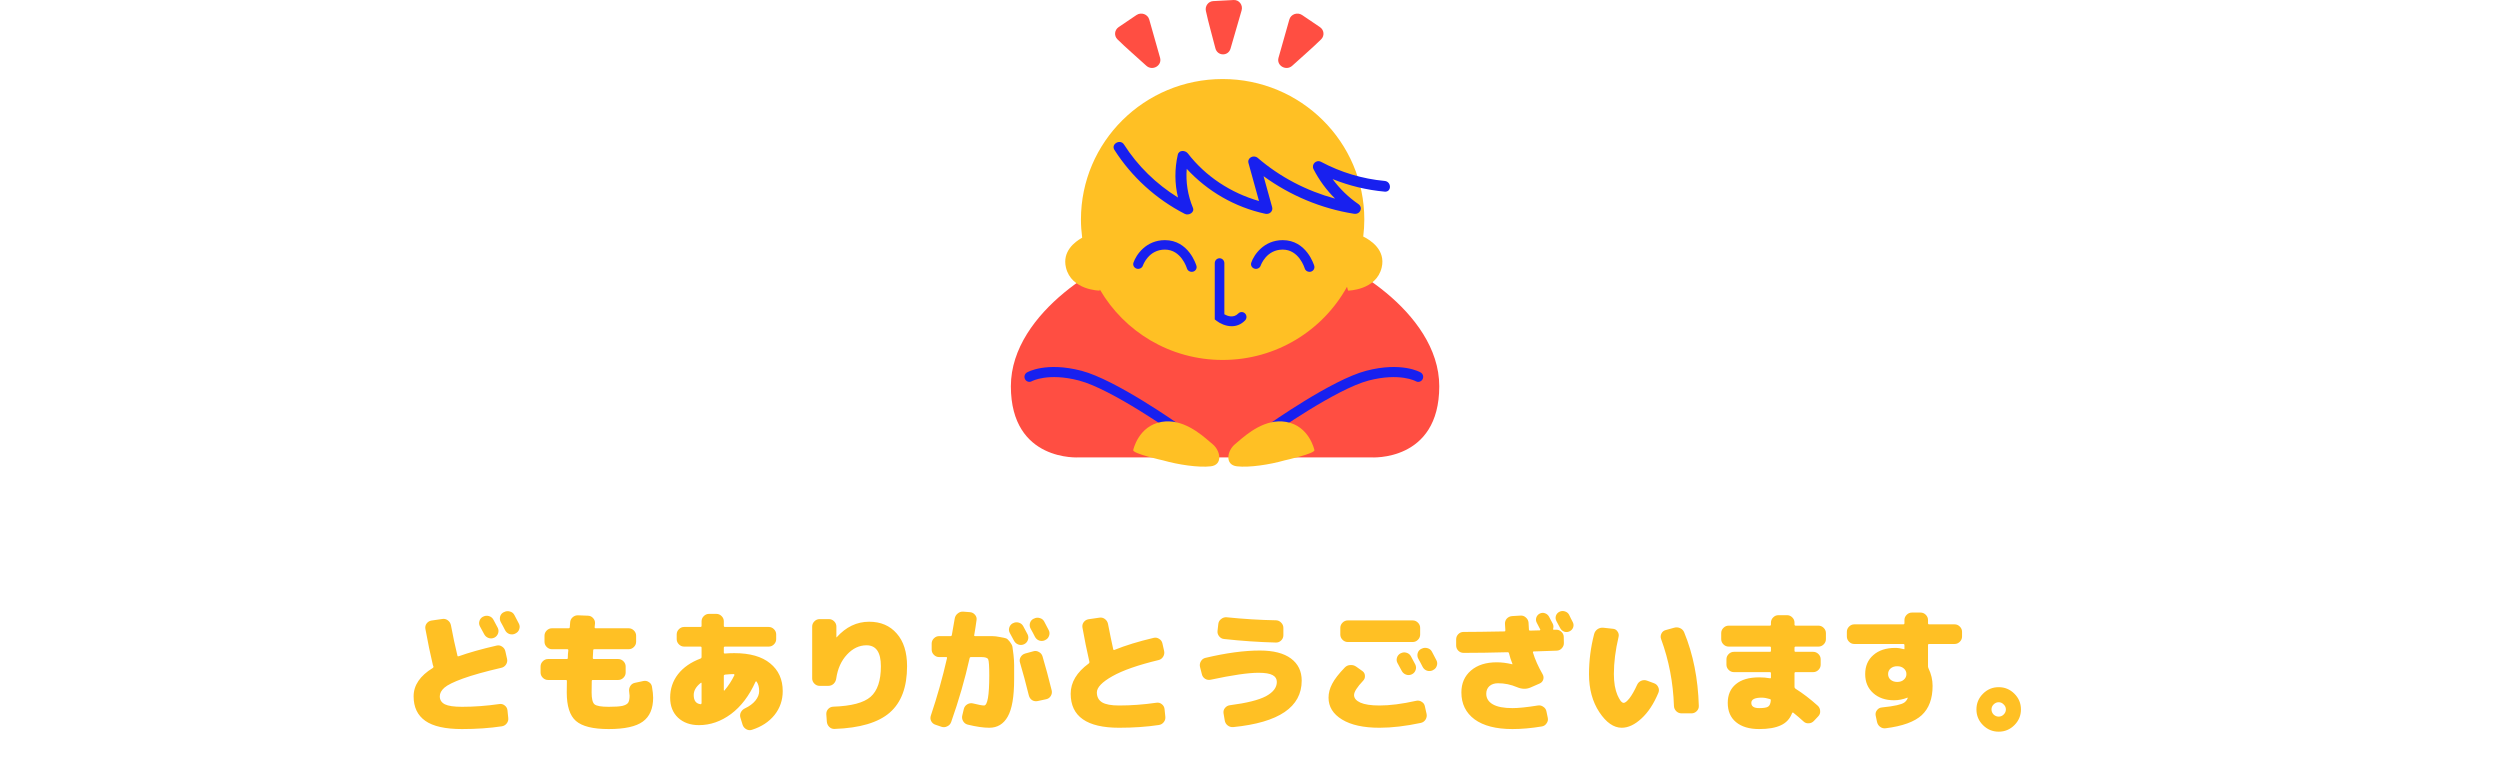 <svg width="382" height="116" viewBox="0 0 382 116" fill="none" xmlns="http://www.w3.org/2000/svg">
<path fill-rule="evenodd" clip-rule="evenodd" d="M209.515 69.89C209.515 69.89 219.919 70.615 219.919 59.02C219.919 47.425 204.457 39.164 201.423 39.164H187.644H172.958C169.923 39.164 154.461 47.425 154.461 59.02C154.461 70.615 164.865 69.89 164.865 69.89H209.515Z" fill="#FF4E42"/>
<path fill-rule="evenodd" clip-rule="evenodd" d="M208.303 36.143C208.407 35.289 208.467 34.42 208.467 33.539C208.467 21.686 198.774 12.077 186.818 12.077C174.861 12.077 165.169 21.686 165.169 33.539C165.169 34.482 165.236 35.411 165.356 36.321C164.176 36.979 162.3 38.436 162.876 40.875C163.7 44.361 168.013 44.407 168.013 44.407C168.013 44.407 168.032 44.348 168.061 44.249C171.8 50.673 178.797 55 186.818 55C195.015 55 202.147 50.483 205.823 43.822C205.917 44.187 205.985 44.407 205.985 44.407C205.985 44.407 210.299 44.361 211.123 40.875C211.759 38.181 209.408 36.687 208.303 36.143Z" fill="#FFC024"/>
<path fill-rule="evenodd" clip-rule="evenodd" d="M165.234 56.65C159.844 55.251 157.032 56.844 156.914 56.913C156.556 57.123 156.433 57.588 156.635 57.956C156.837 58.326 157.295 58.456 157.657 58.252C157.682 58.238 160.121 56.909 164.864 58.143C169.83 59.432 179.49 66.256 179.587 66.324C179.718 66.418 179.867 66.462 180.015 66.462C180.254 66.462 180.489 66.346 180.635 66.13C180.872 65.781 180.786 65.301 180.444 65.058C180.04 64.772 170.463 58.008 165.234 56.65Z" fill="#1820EF"/>
<path fill-rule="evenodd" clip-rule="evenodd" d="M217.082 56.913C216.965 56.845 214.153 55.251 208.763 56.651C203.534 58.009 193.959 64.772 193.555 65.058C193.213 65.302 193.128 65.782 193.364 66.13C193.51 66.346 193.745 66.462 193.984 66.462C194.132 66.462 194.282 66.418 194.412 66.325C194.509 66.256 204.167 59.433 209.134 58.144C213.879 56.912 216.315 58.239 216.334 58.25C216.697 58.462 217.156 58.333 217.361 57.964C217.569 57.595 217.443 57.124 217.082 56.913Z" fill="#1820EF"/>
<path fill-rule="evenodd" clip-rule="evenodd" d="M193.072 26.921C193.51 28.501 193.948 30.08 194.385 31.659C194.557 32.284 193.967 32.801 193.345 32.667C188.677 31.659 184.496 29.227 181.335 25.799C181.166 27.822 181.492 29.84 182.281 31.757C182.573 32.467 181.625 32.983 181.039 32.682C176.623 30.41 172.915 27.026 170.285 22.906C169.711 22.006 171.173 21.184 171.744 22.078C173.842 25.364 176.666 28.114 180.001 30.184C179.479 28.044 179.473 25.819 179.964 23.644C180.134 22.887 181.111 22.934 181.509 23.448C184.214 26.955 188.067 29.479 192.374 30.716C191.838 28.786 191.303 26.854 190.77 24.924C190.542 24.103 191.566 23.598 192.181 24.127C195.589 27.063 199.639 29.162 203.998 30.349C202.678 29.032 201.568 27.527 200.712 25.857C200.341 25.132 201.1 24.328 201.868 24.735C204.872 26.334 208.163 27.33 211.576 27.646C212.65 27.745 212.657 29.384 211.576 29.284C208.821 29.029 206.152 28.386 203.622 27.364C204.698 28.825 206.007 30.113 207.537 31.166C208.341 31.72 207.833 32.813 206.885 32.663C201.86 31.865 197.129 29.868 193.072 26.921ZM199.358 41.01C199.324 40.894 198.475 38.139 195.998 38.139C193.504 38.139 192.667 40.485 192.632 40.585C192.501 40.963 192.073 41.17 191.678 41.048C191.281 40.925 191.063 40.52 191.19 40.142C191.59 38.948 193.109 36.692 195.998 36.692C199.63 36.692 200.771 40.461 200.818 40.622C200.93 41.006 200.694 41.406 200.292 41.513C200.223 41.53 200.155 41.538 200.087 41.538C199.756 41.538 199.452 41.33 199.358 41.01ZM177.998 36.692C175.109 36.692 173.59 38.948 173.19 40.142C173.063 40.52 173.281 40.925 173.678 41.048C174.073 41.17 174.501 40.963 174.632 40.585C174.667 40.485 175.504 38.139 177.998 38.139C180.475 38.139 181.324 40.894 181.358 41.01C181.452 41.33 181.756 41.538 182.087 41.538C182.155 41.538 182.223 41.53 182.292 41.513C182.694 41.406 182.93 41.006 182.818 40.622C182.771 40.461 181.63 36.692 177.998 36.692ZM187.082 48.023C187.55 48.29 188.475 48.651 189.209 47.901C189.496 47.607 189.959 47.607 190.246 47.901C190.533 48.194 190.533 48.669 190.246 48.962C189.609 49.615 188.888 49.846 188.203 49.846C187.261 49.846 186.39 49.408 185.903 49.029L185.615 48.803V40.212C185.615 39.797 185.943 39.462 186.349 39.462C186.754 39.462 187.082 39.797 187.082 40.212V48.023Z" fill="#1820EF"/>
<path fill-rule="evenodd" clip-rule="evenodd" d="M170.744 6.008C172.078 7.328 173.663 8.672 175.152 10.038C176.089 10.898 177.599 10.031 177.258 8.825L175.604 2.983C175.372 2.163 174.37 1.812 173.651 2.299L170.931 4.14C170.287 4.575 170.195 5.465 170.744 6.008Z" fill="#FF4E42"/>
<path fill-rule="evenodd" clip-rule="evenodd" d="M201.87 6.008C200.537 7.328 198.952 8.672 197.463 10.038C196.525 10.898 195.015 10.031 195.357 8.825L197.011 2.983C197.243 2.163 198.244 1.812 198.964 2.299L201.684 4.14C202.327 4.575 202.42 5.465 201.87 6.008Z" fill="#FF4E42"/>
<path fill-rule="evenodd" clip-rule="evenodd" d="M184.259 1.667C184.646 3.479 185.223 5.442 185.711 7.375C186.019 8.59 187.677 8.629 188.026 7.425L189.718 1.591C189.956 0.771 189.334 -0.044 188.505 0.002L185.374 0.169C184.633 0.209 184.099 0.921 184.259 1.667Z" fill="#FF4E42"/>
<path fill-rule="evenodd" clip-rule="evenodd" d="M196.51 64.465C200.066 65.07 200.842 68.768 200.842 68.768C201 69.304 196.284 70.346 196.284 70.346C193.983 71.002 190.898 71.469 189.007 71.255C187.117 71.042 187.486 68.877 188.722 67.862C188.848 67.759 188.993 67.634 189.155 67.495C190.577 66.274 193.316 63.921 196.51 64.465ZM177.49 64.465C173.933 65.07 173.157 68.768 173.157 68.768C172.999 69.304 177.715 70.346 177.715 70.346C180.017 71.002 183.101 71.469 184.993 71.255C186.883 71.042 186.513 68.877 185.278 67.862C185.151 67.759 185.007 67.634 184.845 67.495C183.423 66.274 180.683 63.921 177.49 64.465Z" fill="#FFC024"/>
<path d="M73.84 94.22C74.12 94.073 74.413 94.047 74.72 94.14C75.027 94.233 75.253 94.42 75.4 94.7C75.547 94.967 75.767 95.38 76.06 95.94C76.193 96.22 76.207 96.507 76.1 96.8C75.993 97.093 75.8 97.307 75.52 97.44C75.227 97.573 74.933 97.587 74.64 97.48C74.347 97.373 74.127 97.18 73.98 96.9C73.913 96.78 73.7 96.387 73.34 95.72C73.193 95.453 73.167 95.173 73.26 94.88C73.353 94.587 73.54 94.367 73.82 94.22H73.84ZM78.6 93.98C79.04 94.82 79.267 95.253 79.28 95.28C79.427 95.56 79.447 95.847 79.34 96.14C79.247 96.433 79.06 96.647 78.78 96.78L78.72 96.82C78.44 96.953 78.147 96.973 77.84 96.88C77.547 96.773 77.327 96.58 77.18 96.3C77.113 96.167 77.007 95.96 76.86 95.68C76.713 95.4 76.6 95.193 76.52 95.06C76.373 94.793 76.34 94.507 76.42 94.2C76.513 93.893 76.7 93.673 76.98 93.54L77.04 93.52C77.32 93.373 77.613 93.347 77.92 93.44C78.227 93.52 78.453 93.7 78.6 93.98ZM77.54 108.52L77.66 109.68C77.7 110 77.627 110.28 77.44 110.52C77.253 110.773 77 110.927 76.68 110.98C74.813 111.26 72.787 111.4 70.6 111.4C68.04 111.4 66.167 110.98 64.98 110.14C63.793 109.3 63.2 108.053 63.2 106.4C63.2 104.707 64.18 103.26 66.14 102.06C66.233 101.993 66.26 101.913 66.22 101.82C66.193 101.78 66.167 101.707 66.14 101.6C65.753 99.973 65.373 98.14 65 96.1C64.947 95.793 65.007 95.52 65.18 95.28C65.367 95.027 65.613 94.873 65.92 94.82L67.58 94.58C67.887 94.527 68.167 94.593 68.42 94.78C68.673 94.967 68.833 95.213 68.9 95.52C69.207 97.173 69.54 98.733 69.9 100.2C69.913 100.28 69.973 100.307 70.08 100.28C71.64 99.72 73.58 99.173 75.9 98.64C76.193 98.573 76.467 98.627 76.72 98.8C76.987 98.973 77.153 99.213 77.22 99.52L77.48 100.68C77.547 100.987 77.493 101.273 77.32 101.54C77.147 101.807 76.907 101.973 76.6 102.04C74.133 102.613 72.18 103.16 70.74 103.68C69.313 104.2 68.367 104.667 67.9 105.08C67.433 105.493 67.2 105.933 67.2 106.4C67.2 106.947 67.46 107.353 67.98 107.62C68.5 107.873 69.373 108 70.6 108C72.44 108 74.333 107.86 76.28 107.58C76.587 107.527 76.86 107.593 77.1 107.78C77.353 107.967 77.5 108.213 77.54 108.52ZM99.62 104.92C99.74 105.613 99.8 106.173 99.8 106.6C99.8 108.28 99.273 109.5 98.22 110.26C97.18 111.02 95.44 111.4 93 111.4C90.613 111.4 88.947 110.987 88 110.16C87.067 109.347 86.6 107.893 86.6 105.8C86.6 105.067 86.607 104.487 86.62 104.06C86.62 103.953 86.567 103.9 86.46 103.9H83.74C83.433 103.9 83.167 103.787 82.94 103.56C82.713 103.333 82.6 103.067 82.6 102.76V101.84C82.6 101.533 82.713 101.267 82.94 101.04C83.167 100.813 83.433 100.7 83.74 100.7H86.6C86.707 100.7 86.76 100.647 86.76 100.54C86.76 100.42 86.767 100.227 86.78 99.96C86.807 99.693 86.827 99.493 86.84 99.36C86.84 99.253 86.787 99.2 86.68 99.2H84.34C84.033 99.2 83.767 99.087 83.54 98.86C83.313 98.633 83.2 98.367 83.2 98.06V97.14C83.2 96.833 83.313 96.567 83.54 96.34C83.767 96.113 84.033 96 84.34 96H86.88C87 96 87.06 95.947 87.06 95.84L87.12 95.12C87.133 94.8 87.26 94.533 87.5 94.32C87.74 94.107 88.02 94.007 88.34 94.02L89.86 94.08C90.167 94.093 90.42 94.213 90.62 94.44C90.833 94.667 90.933 94.933 90.92 95.24L90.86 95.84C90.86 95.947 90.913 96 91.02 96H96.06C96.367 96 96.633 96.113 96.86 96.34C97.087 96.567 97.2 96.833 97.2 97.14V98.06C97.2 98.367 97.087 98.633 96.86 98.86C96.633 99.087 96.367 99.2 96.06 99.2H90.82C90.7 99.2 90.64 99.253 90.64 99.36C90.627 99.627 90.607 100.013 90.58 100.52C90.58 100.64 90.633 100.7 90.74 100.7H94.46C94.767 100.7 95.033 100.813 95.26 101.04C95.487 101.267 95.6 101.533 95.6 101.84V102.76C95.6 103.067 95.487 103.333 95.26 103.56C95.033 103.787 94.767 103.9 94.46 103.9H90.6C90.48 103.9 90.42 103.953 90.42 104.06C90.407 104.487 90.4 105.067 90.4 105.8C90.4 106.76 90.547 107.367 90.84 107.62C91.147 107.873 91.867 108 93 108C93.96 108 94.66 107.953 95.1 107.86C95.54 107.753 95.833 107.593 95.98 107.38C96.127 107.153 96.2 106.793 96.2 106.3C96.2 106.18 96.18 105.987 96.14 105.72C96.087 105.4 96.14 105.107 96.3 104.84C96.46 104.573 96.693 104.407 97 104.34L98.3 104.06C98.607 103.993 98.887 104.047 99.14 104.22C99.407 104.38 99.567 104.613 99.62 104.92ZM112.22 103.16C112.233 103.12 112.227 103.087 112.2 103.06C112.173 103.02 112.14 103 112.1 103C111.78 103 111.34 103.027 110.78 103.08C110.66 103.107 110.6 103.167 110.6 103.26V105.46C110.6 105.487 110.613 105.507 110.64 105.52C110.667 105.533 110.687 105.527 110.7 105.5C111.3 104.793 111.807 104.013 112.22 103.16ZM106 106.2C106 107.053 106.347 107.52 107.04 107.6C107.093 107.613 107.133 107.6 107.16 107.56C107.187 107.52 107.2 107.473 107.2 107.42V104.42C107.2 104.313 107.153 104.293 107.06 104.36C106.353 104.92 106 105.533 106 106.2ZM112.2 99.8C114.587 99.8 116.413 100.32 117.68 101.36C118.96 102.4 119.6 103.813 119.6 105.6C119.6 106.987 119.18 108.207 118.34 109.26C117.5 110.3 116.347 111.053 114.88 111.52C114.587 111.613 114.3 111.58 114.02 111.42C113.74 111.26 113.553 111.027 113.46 110.72L113.14 109.68C113.047 109.387 113.067 109.107 113.2 108.84C113.347 108.56 113.567 108.353 113.86 108.22C114.513 107.913 115.033 107.527 115.42 107.06C115.807 106.58 116 106.093 116 105.6C116 105.013 115.873 104.533 115.62 104.16C115.607 104.133 115.573 104.12 115.52 104.12C115.48 104.12 115.453 104.14 115.44 104.18C114.48 106.313 113.233 107.953 111.7 109.1C110.167 110.233 108.533 110.8 106.8 110.8C105.48 110.8 104.413 110.42 103.6 109.66C102.8 108.9 102.4 107.88 102.4 106.6C102.4 105.253 102.8 104.06 103.6 103.02C104.413 101.98 105.567 101.18 107.06 100.62C107.153 100.58 107.2 100.507 107.2 100.4V98.98C107.2 98.86 107.147 98.8 107.04 98.8H104.54C104.233 98.8 103.967 98.687 103.74 98.46C103.513 98.233 103.4 97.967 103.4 97.66V96.94C103.4 96.633 103.513 96.367 103.74 96.14C103.967 95.913 104.233 95.8 104.54 95.8H107.04C107.147 95.8 107.2 95.74 107.2 95.62V94.94C107.2 94.633 107.313 94.367 107.54 94.14C107.767 93.913 108.033 93.8 108.34 93.8H109.46C109.767 93.8 110.033 93.913 110.26 94.14C110.487 94.367 110.6 94.633 110.6 94.94V95.62C110.6 95.74 110.66 95.8 110.78 95.8H117.46C117.767 95.8 118.033 95.913 118.26 96.14C118.487 96.367 118.6 96.633 118.6 96.94V97.66C118.6 97.967 118.487 98.233 118.26 98.46C118.033 98.687 117.767 98.8 117.46 98.8H110.78C110.66 98.8 110.6 98.86 110.6 98.98V99.7C110.6 99.807 110.653 99.86 110.76 99.86C111.213 99.82 111.693 99.8 112.2 99.8ZM132.8 95C134.573 95 135.98 95.6 137.02 96.8C138.073 97.987 138.6 99.653 138.6 101.8C138.6 104.987 137.72 107.347 135.96 108.88C134.2 110.413 131.387 111.247 127.52 111.38C127.2 111.393 126.927 111.287 126.7 111.06C126.487 110.847 126.367 110.58 126.34 110.26L126.26 109.14C126.247 108.833 126.34 108.567 126.54 108.34C126.753 108.113 127.013 107.993 127.32 107.98C130.08 107.887 131.98 107.387 133.02 106.48C134.073 105.56 134.6 104 134.6 101.8C134.6 99.667 133.867 98.6 132.4 98.6C131.293 98.6 130.3 99.073 129.42 100.02C128.54 100.967 127.993 102.18 127.78 103.66C127.74 103.98 127.607 104.253 127.38 104.48C127.153 104.693 126.88 104.8 126.56 104.8H125.24C124.933 104.8 124.667 104.687 124.44 104.46C124.213 104.233 124.1 103.967 124.1 103.66V95.74C124.1 95.433 124.213 95.167 124.44 94.94C124.667 94.713 124.933 94.6 125.24 94.6H126.66C126.967 94.6 127.233 94.713 127.46 94.94C127.687 95.167 127.8 95.433 127.8 95.74V97.4L127.84 97.38C129.267 95.793 130.92 95 132.8 95ZM156.48 98.44C156.187 98.573 155.893 98.587 155.6 98.48C155.307 98.373 155.087 98.18 154.94 97.9C154.873 97.78 154.66 97.387 154.3 96.72C154.153 96.453 154.127 96.173 154.22 95.88C154.313 95.587 154.5 95.367 154.78 95.22H154.8C155.08 95.073 155.373 95.047 155.68 95.14C155.987 95.233 156.213 95.42 156.36 95.7C156.507 95.967 156.727 96.38 157.02 96.94C157.153 97.22 157.167 97.507 157.06 97.8C156.953 98.093 156.76 98.307 156.48 98.44ZM158 94.52C158.28 94.373 158.573 94.347 158.88 94.44C159.187 94.52 159.413 94.7 159.56 94.98C160 95.82 160.227 96.253 160.24 96.28C160.387 96.56 160.407 96.847 160.3 97.14C160.207 97.433 160.02 97.647 159.74 97.78L159.68 97.82C159.4 97.953 159.107 97.973 158.8 97.88C158.507 97.773 158.287 97.58 158.14 97.3C158.073 97.167 157.967 96.96 157.82 96.68C157.673 96.4 157.56 96.193 157.48 96.06C157.333 95.793 157.3 95.507 157.38 95.2C157.473 94.893 157.66 94.673 157.94 94.54L158 94.52ZM149.96 97.2C150.707 97.2 151.253 97.2 151.6 97.2C151.947 97.2 152.347 97.247 152.8 97.34C153.267 97.42 153.573 97.487 153.72 97.54C153.88 97.593 154.073 97.767 154.3 98.06C154.527 98.353 154.66 98.607 154.7 98.82C154.74 99.033 154.793 99.44 154.86 100.04C154.927 100.627 154.96 101.153 154.96 101.62C154.96 102.087 154.96 102.813 154.96 103.8C154.96 106.453 154.633 108.353 153.98 109.5C153.34 110.633 152.4 111.2 151.16 111.2C150.267 111.2 149.167 111.04 147.86 110.72C147.553 110.64 147.32 110.46 147.16 110.18C147 109.9 146.96 109.607 147.04 109.3L147.28 108.3C147.36 108.007 147.533 107.78 147.8 107.62C148.067 107.46 148.353 107.413 148.66 107.48C149.513 107.693 150.08 107.8 150.36 107.8C150.893 107.8 151.16 106.267 151.16 103.2C151.16 101.813 151.107 101 151 100.76C150.907 100.52 150.56 100.4 149.96 100.4H148.38C148.26 100.4 148.187 100.453 148.16 100.56C147.44 103.787 146.5 107.04 145.34 110.32C145.233 110.627 145.033 110.847 144.74 110.98C144.46 111.127 144.173 111.153 143.88 111.06L142.94 110.74C142.647 110.647 142.427 110.46 142.28 110.18C142.147 109.913 142.133 109.627 142.24 109.32C143.2 106.467 144.02 103.553 144.7 100.58C144.727 100.46 144.687 100.4 144.58 100.4H143.5C143.193 100.4 142.927 100.287 142.7 100.06C142.473 99.833 142.36 99.567 142.36 99.26V98.34C142.36 98.033 142.473 97.767 142.7 97.54C142.927 97.313 143.193 97.2 143.5 97.2H145.24C145.347 97.2 145.413 97.147 145.44 97.04C145.533 96.573 145.68 95.733 145.88 94.52C145.933 94.2 146.087 93.94 146.34 93.74C146.593 93.527 146.88 93.433 147.2 93.46L148.22 93.54C148.527 93.567 148.78 93.7 148.98 93.94C149.18 94.167 149.26 94.427 149.22 94.72C149.113 95.52 148.993 96.293 148.86 97.04C148.833 97.147 148.88 97.2 149 97.2H149.96ZM159.3 100.3C159.767 101.873 160.233 103.607 160.7 105.5C160.767 105.793 160.72 106.073 160.56 106.34C160.4 106.607 160.167 106.773 159.86 106.84L158.56 107.12C158.253 107.187 157.967 107.14 157.7 106.98C157.447 106.807 157.28 106.56 157.2 106.24C156.747 104.4 156.3 102.74 155.86 101.26C155.767 100.967 155.793 100.687 155.94 100.42C156.1 100.14 156.333 99.953 156.64 99.86L157.88 99.52C158.173 99.427 158.46 99.46 158.74 99.62C159.02 99.767 159.207 99.993 159.3 100.3ZM178.06 109.48C178.1 109.8 178.027 110.08 177.84 110.32C177.653 110.573 177.4 110.727 177.08 110.78C175.213 111.06 173.187 111.2 171 111.2C166.067 111.2 163.6 109.467 163.6 106C163.6 104.267 164.52 102.727 166.36 101.38C166.453 101.313 166.487 101.227 166.46 101.12C166.06 99.387 165.707 97.647 165.4 95.9C165.347 95.593 165.407 95.32 165.58 95.08C165.767 94.827 166.013 94.673 166.32 94.62L167.98 94.38C168.287 94.327 168.567 94.393 168.82 94.58C169.073 94.767 169.233 95.013 169.3 95.32C169.607 96.893 169.873 98.187 170.1 99.2C170.127 99.32 170.193 99.353 170.3 99.3C171.98 98.62 173.98 98.007 176.3 97.46C176.593 97.393 176.867 97.447 177.12 97.62C177.387 97.78 177.553 98.013 177.62 98.32L177.88 99.48C177.947 99.787 177.893 100.08 177.72 100.36C177.547 100.627 177.313 100.793 177.02 100.86C173.913 101.607 171.567 102.427 169.98 103.32C168.393 104.213 167.6 105.04 167.6 105.8C167.6 106.48 167.867 106.987 168.4 107.32C168.933 107.64 169.8 107.8 171 107.8C172.84 107.8 174.733 107.66 176.68 107.38C176.987 107.327 177.26 107.393 177.5 107.58C177.753 107.767 177.9 108.013 177.94 108.32L178.06 109.48ZM192.5 99.4C194.58 99.4 196.167 99.807 197.26 100.62C198.353 101.433 198.9 102.56 198.9 104C198.9 108.04 195.413 110.407 188.44 111.1C188.12 111.127 187.833 111.04 187.58 110.84C187.34 110.653 187.193 110.4 187.14 110.08L186.96 109.02C186.907 108.713 186.973 108.44 187.16 108.2C187.36 107.947 187.613 107.8 187.92 107.76C190.493 107.427 192.333 106.967 193.44 106.38C194.547 105.78 195.1 105.053 195.1 104.2C195.1 103.733 194.887 103.387 194.46 103.16C194.033 102.92 193.313 102.8 192.3 102.8C190.727 102.8 188.293 103.153 185 103.86C184.693 103.927 184.407 103.88 184.14 103.72C183.873 103.547 183.707 103.307 183.64 103L183.36 101.9C183.293 101.593 183.34 101.307 183.5 101.04C183.66 100.76 183.893 100.587 184.2 100.52C187.347 99.773 190.113 99.4 192.5 99.4ZM187.44 94.32C190.053 94.587 192.567 94.74 194.98 94.78C195.287 94.793 195.547 94.913 195.76 95.14C195.987 95.367 196.1 95.633 196.1 95.94V97.06C196.1 97.38 195.98 97.653 195.74 97.88C195.513 98.093 195.247 98.193 194.94 98.18C192.34 98.113 189.707 97.933 187.04 97.64C186.733 97.613 186.48 97.473 186.28 97.22C186.08 96.967 186 96.687 186.04 96.38L186.16 95.32C186.2 95.013 186.347 94.767 186.6 94.58C186.853 94.38 187.133 94.293 187.44 94.32ZM214.04 99.82C214.32 99.673 214.613 99.647 214.92 99.74C215.227 99.833 215.453 100.02 215.6 100.3C215.747 100.567 215.967 100.98 216.26 101.54C216.393 101.82 216.407 102.107 216.3 102.4C216.193 102.693 216 102.907 215.72 103.04C215.427 103.173 215.133 103.187 214.84 103.08C214.547 102.973 214.327 102.78 214.18 102.5C214.113 102.38 213.9 101.987 213.54 101.32C213.393 101.053 213.367 100.773 213.46 100.48C213.553 100.187 213.74 99.967 214.02 99.82H214.04ZM218.8 99.58C219.24 100.42 219.467 100.853 219.48 100.88C219.627 101.16 219.647 101.447 219.54 101.74C219.447 102.033 219.26 102.247 218.98 102.38L218.92 102.42C218.64 102.553 218.347 102.573 218.04 102.48C217.747 102.373 217.527 102.18 217.38 101.9C217.313 101.767 217.207 101.56 217.06 101.28C216.913 101 216.8 100.793 216.72 100.66C216.573 100.393 216.54 100.107 216.62 99.8C216.713 99.493 216.9 99.273 217.18 99.14L217.24 99.12C217.52 98.973 217.813 98.947 218.12 99.04C218.427 99.12 218.653 99.3 218.8 99.58ZM217 96.96C217 97.267 216.887 97.533 216.66 97.76C216.433 97.987 216.167 98.1 215.86 98.1H205.94C205.633 98.1 205.367 97.987 205.14 97.76C204.913 97.533 204.8 97.267 204.8 96.96V95.94C204.8 95.633 204.913 95.367 205.14 95.14C205.367 94.913 205.633 94.8 205.94 94.8H215.86C216.167 94.8 216.433 94.913 216.66 95.14C216.887 95.367 217 95.633 217 95.94V96.96ZM217.72 107.92L217.98 109.08C218.047 109.387 217.993 109.68 217.82 109.96C217.647 110.227 217.407 110.393 217.1 110.46C214.78 110.953 212.68 111.2 210.8 111.2C208.347 111.2 206.433 110.78 205.06 109.94C203.687 109.1 203 107.987 203 106.6C203 105.893 203.187 105.187 203.56 104.48C203.933 103.76 204.58 102.927 205.5 101.98C205.727 101.753 206 101.633 206.32 101.62C206.653 101.593 206.953 101.673 207.22 101.86L208.18 102.54C208.42 102.713 208.547 102.947 208.56 103.24C208.587 103.533 208.5 103.787 208.3 104C207.367 104.987 206.9 105.72 206.9 106.2C206.9 106.68 207.22 107.067 207.86 107.36C208.513 107.653 209.493 107.8 210.8 107.8C212.387 107.8 214.253 107.56 216.4 107.08C216.707 107.013 216.987 107.067 217.24 107.24C217.507 107.4 217.667 107.627 217.72 107.92ZM239.76 93.94C239.827 94.073 239.92 94.267 240.04 94.52C240.173 94.773 240.267 94.953 240.32 95.06C240.453 95.327 240.473 95.593 240.38 95.86C240.287 96.127 240.107 96.327 239.84 96.46C239.573 96.593 239.3 96.613 239.02 96.52C238.753 96.427 238.547 96.247 238.4 95.98C238.28 95.74 238.087 95.38 237.82 94.9C237.687 94.633 237.66 94.367 237.74 94.1C237.833 93.82 238.013 93.613 238.28 93.48C238.547 93.347 238.827 93.327 239.12 93.42C239.413 93.513 239.627 93.687 239.76 93.94ZM237.76 96.22C238.067 96.207 238.333 96.307 238.56 96.52C238.8 96.733 238.927 96.993 238.94 97.3L238.96 98.22C238.973 98.527 238.873 98.8 238.66 99.04C238.447 99.28 238.187 99.407 237.88 99.42C237.853 99.42 236.68 99.46 234.36 99.54C234.253 99.54 234.213 99.6 234.24 99.72C234.547 100.747 235.04 101.853 235.72 103.04C235.867 103.307 235.893 103.58 235.8 103.86C235.707 104.127 235.527 104.32 235.26 104.44L233.84 105.06C233.213 105.327 232.533 105.307 231.8 105C230.867 104.6 229.9 104.4 228.9 104.4C228.353 104.4 227.913 104.547 227.58 104.84C227.26 105.133 227.1 105.52 227.1 106C227.1 106.693 227.433 107.233 228.1 107.62C228.767 108.007 229.767 108.2 231.1 108.2C232.02 108.2 233.313 108.067 234.98 107.8C235.287 107.747 235.567 107.813 235.82 108C236.087 108.173 236.247 108.413 236.3 108.72L236.5 109.68C236.567 109.987 236.507 110.267 236.32 110.52C236.147 110.787 235.907 110.947 235.6 111C234 111.267 232.5 111.4 231.1 111.4C228.607 111.4 226.68 110.907 225.32 109.92C223.973 108.92 223.3 107.547 223.3 105.8C223.3 104.413 223.787 103.3 224.76 102.46C225.733 101.62 227.047 101.2 228.7 101.2C229.447 101.2 230.233 101.3 231.06 101.5H231.1V101.44C230.873 100.88 230.7 100.347 230.58 99.84C230.553 99.72 230.487 99.66 230.38 99.66C227.873 99.727 225.627 99.76 223.64 99.76C223.32 99.76 223.047 99.647 222.82 99.42C222.607 99.193 222.5 98.927 222.5 98.62V97.7C222.5 97.393 222.607 97.127 222.82 96.9C223.047 96.673 223.313 96.56 223.62 96.56C225.007 96.56 227.1 96.533 229.9 96.48C229.98 96.48 230.02 96.42 230.02 96.3C230.007 95.993 229.987 95.673 229.96 95.34C229.947 95.02 230.04 94.747 230.24 94.52C230.453 94.293 230.72 94.167 231.04 94.14L232.36 94.06C232.667 94.047 232.933 94.147 233.16 94.36C233.4 94.573 233.533 94.833 233.56 95.14C233.573 95.38 233.593 95.727 233.62 96.18C233.62 96.3 233.68 96.36 233.8 96.36C233.96 96.36 234.2 96.353 234.52 96.34C234.853 96.327 235.1 96.32 235.26 96.32C235.3 96.32 235.327 96.3 235.34 96.26C235.367 96.22 235.367 96.187 235.34 96.16C235.3 96.08 235.22 95.927 235.1 95.7C234.98 95.46 234.887 95.28 234.82 95.16C234.687 94.907 234.66 94.647 234.74 94.38C234.833 94.1 235.007 93.893 235.26 93.76C235.527 93.627 235.793 93.607 236.06 93.7C236.34 93.793 236.553 93.973 236.7 94.24C236.767 94.36 236.86 94.54 236.98 94.78C237.1 95.007 237.193 95.18 237.26 95.3C237.38 95.553 237.4 95.807 237.32 96.06C237.293 96.167 237.32 96.22 237.4 96.22H237.76ZM255.8 95.92C256.12 95.827 256.427 95.847 256.72 95.98C257.013 96.113 257.22 96.327 257.34 96.62C258.713 99.953 259.46 103.7 259.58 107.86C259.593 108.167 259.487 108.433 259.26 108.66C259.033 108.887 258.767 109 258.46 109H256.94C256.633 109 256.367 108.893 256.14 108.68C255.913 108.453 255.793 108.187 255.78 107.88C255.66 104.293 255.007 100.887 253.82 97.66C253.713 97.367 253.727 97.087 253.86 96.82C253.993 96.54 254.207 96.36 254.5 96.28L255.8 95.92ZM252.74 104.4C253.033 104.507 253.247 104.707 253.38 105C253.513 105.28 253.52 105.567 253.4 105.86C252.693 107.553 251.827 108.867 250.8 109.8C249.787 110.733 248.787 111.2 247.8 111.2C246.573 111.2 245.433 110.407 244.38 108.82C243.327 107.233 242.8 105.293 242.8 103C242.8 100.947 243.06 98.913 243.58 96.9C243.66 96.58 243.833 96.327 244.1 96.14C244.38 95.953 244.687 95.88 245.02 95.92L246.48 96.08C246.773 96.107 247 96.247 247.16 96.5C247.333 96.74 247.387 97.007 247.32 97.3C246.84 99.327 246.6 101.227 246.6 103C246.6 103.627 246.647 104.227 246.74 104.8C246.847 105.36 246.98 105.827 247.14 106.2C247.3 106.56 247.46 106.853 247.62 107.08C247.793 107.293 247.953 107.4 248.1 107.4C248.313 107.4 248.607 107.167 248.98 106.7C249.353 106.22 249.747 105.527 250.16 104.62C250.293 104.34 250.5 104.14 250.78 104.02C251.073 103.9 251.367 103.893 251.66 104L252.74 104.4ZM268.8 108.2C269.48 108.2 269.933 108.127 270.16 107.98C270.4 107.833 270.54 107.513 270.58 107.02C270.58 106.9 270.54 106.833 270.46 106.82C269.98 106.673 269.56 106.6 269.2 106.6C268.133 106.6 267.6 106.867 267.6 107.4C267.6 107.933 268 108.2 268.8 108.2ZM277.86 95.6C278.167 95.6 278.433 95.713 278.66 95.94C278.887 96.167 279 96.433 279 96.74V97.66C279 97.967 278.887 98.233 278.66 98.46C278.433 98.687 278.167 98.8 277.86 98.8H274.38C274.26 98.8 274.2 98.86 274.2 98.98V99.44C274.2 99.547 274.26 99.6 274.38 99.6H277.06C277.367 99.6 277.633 99.713 277.86 99.94C278.087 100.167 278.2 100.433 278.2 100.74V101.56C278.2 101.867 278.087 102.133 277.86 102.36C277.633 102.587 277.367 102.7 277.06 102.7H274.38C274.26 102.7 274.2 102.76 274.2 102.88V104.96C274.2 105.08 274.253 105.173 274.36 105.24C275.467 105.933 276.6 106.8 277.76 107.84C277.987 108.053 278.107 108.32 278.12 108.64C278.147 108.947 278.053 109.213 277.84 109.44L277.16 110.16C276.947 110.387 276.687 110.507 276.38 110.52C276.073 110.547 275.807 110.453 275.58 110.24C275.073 109.773 274.56 109.333 274.04 108.92C273.96 108.84 273.887 108.86 273.82 108.98C273.5 109.833 272.933 110.447 272.12 110.82C271.307 111.207 270.2 111.4 268.8 111.4C267.293 111.4 266.113 111.047 265.26 110.34C264.42 109.647 264 108.667 264 107.4C264 106.173 264.413 105.22 265.24 104.54C266.067 103.847 267.253 103.5 268.8 103.5C269.387 103.5 269.933 103.547 270.44 103.64C270.547 103.667 270.6 103.62 270.6 103.5V102.88C270.6 102.76 270.547 102.7 270.44 102.7H264.94C264.633 102.7 264.367 102.587 264.14 102.36C263.913 102.133 263.8 101.867 263.8 101.56V100.74C263.8 100.433 263.913 100.167 264.14 99.94C264.367 99.713 264.633 99.6 264.94 99.6H270.44C270.547 99.6 270.6 99.547 270.6 99.44V98.98C270.6 98.86 270.547 98.8 270.44 98.8H264.14C263.833 98.8 263.567 98.687 263.34 98.46C263.113 98.233 263 97.967 263 97.66V96.74C263 96.433 263.113 96.167 263.34 95.94C263.567 95.713 263.833 95.6 264.14 95.6H270.44C270.547 95.6 270.6 95.54 270.6 95.42V95.14C270.6 94.833 270.713 94.567 270.94 94.34C271.167 94.113 271.433 94 271.74 94H273.06C273.367 94 273.633 94.113 273.86 94.34C274.087 94.567 274.2 94.833 274.2 95.14V95.42C274.2 95.54 274.26 95.6 274.38 95.6H277.86ZM288.88 103.86C289.147 104.087 289.487 104.2 289.9 104.2C290.313 104.2 290.647 104.087 290.9 103.86C291.167 103.633 291.3 103.347 291.3 103C291.3 102.653 291.167 102.367 290.9 102.14C290.647 101.913 290.313 101.8 289.9 101.8C289.487 101.8 289.147 101.913 288.88 102.14C288.627 102.367 288.5 102.653 288.5 103C288.5 103.347 288.627 103.633 288.88 103.86ZM298.66 95.4C298.967 95.4 299.233 95.513 299.46 95.74C299.687 95.967 299.8 96.233 299.8 96.54V97.26C299.8 97.567 299.687 97.833 299.46 98.06C299.233 98.287 298.967 98.4 298.66 98.4H294.76C294.653 98.4 294.6 98.46 294.6 98.58V101.84C294.6 101.907 294.627 102.007 294.68 102.14C295.093 102.993 295.3 103.88 295.3 104.8C295.3 106.76 294.747 108.253 293.64 109.28C292.533 110.293 290.693 110.96 288.12 111.28C287.8 111.32 287.513 111.24 287.26 111.04C287.02 110.853 286.867 110.6 286.8 110.28L286.6 109.32C286.547 109.027 286.613 108.76 286.8 108.52C286.987 108.267 287.233 108.127 287.54 108.1C288.553 107.993 289.32 107.88 289.84 107.76C290.373 107.64 290.747 107.507 290.96 107.36C291.173 107.213 291.34 107.013 291.46 106.76C291.473 106.747 291.48 106.727 291.48 106.7C291.48 106.673 291.487 106.653 291.5 106.64V106.6H291.46C290.78 106.867 290.093 107 289.4 107C288.093 107 287.033 106.633 286.22 105.9C285.407 105.167 285 104.2 285 103C285 101.787 285.413 100.82 286.24 100.1C287.067 99.367 288.187 99 289.6 99C290.013 99 290.46 99.067 290.94 99.2H290.98C290.993 99.2 291 99.193 291 99.18V98.58C291 98.46 290.94 98.4 290.82 98.4H283.34C283.033 98.4 282.767 98.287 282.54 98.06C282.313 97.833 282.2 97.567 282.2 97.26V96.54C282.2 96.233 282.313 95.967 282.54 95.74C282.767 95.513 283.033 95.4 283.34 95.4H290.82C290.94 95.4 291 95.34 291 95.22V94.74C291 94.433 291.113 94.167 291.34 93.94C291.567 93.713 291.833 93.6 292.14 93.6H293.46C293.767 93.6 294.033 93.713 294.26 93.94C294.487 94.167 294.6 94.433 294.6 94.74V95.22C294.6 95.34 294.653 95.4 294.76 95.4H298.66ZM304.62 109.18C304.847 109.393 305.107 109.5 305.4 109.5C305.693 109.5 305.947 109.393 306.16 109.18C306.387 108.953 306.5 108.693 306.5 108.4C306.5 108.107 306.387 107.853 306.16 107.64C305.947 107.413 305.693 107.3 305.4 107.3C305.107 107.3 304.847 107.413 304.62 107.64C304.407 107.853 304.3 108.107 304.3 108.4C304.3 108.693 304.407 108.953 304.62 109.18ZM303 106C303.667 105.333 304.467 105 305.4 105C306.333 105 307.133 105.333 307.8 106C308.467 106.667 308.8 107.467 308.8 108.4C308.8 109.333 308.467 110.133 307.8 110.8C307.133 111.467 306.333 111.8 305.4 111.8C304.467 111.8 303.667 111.467 303 110.8C302.333 110.133 302 109.333 302 108.4C302 107.467 302.333 106.667 303 106Z" fill="#FFC024"/>
</svg>
